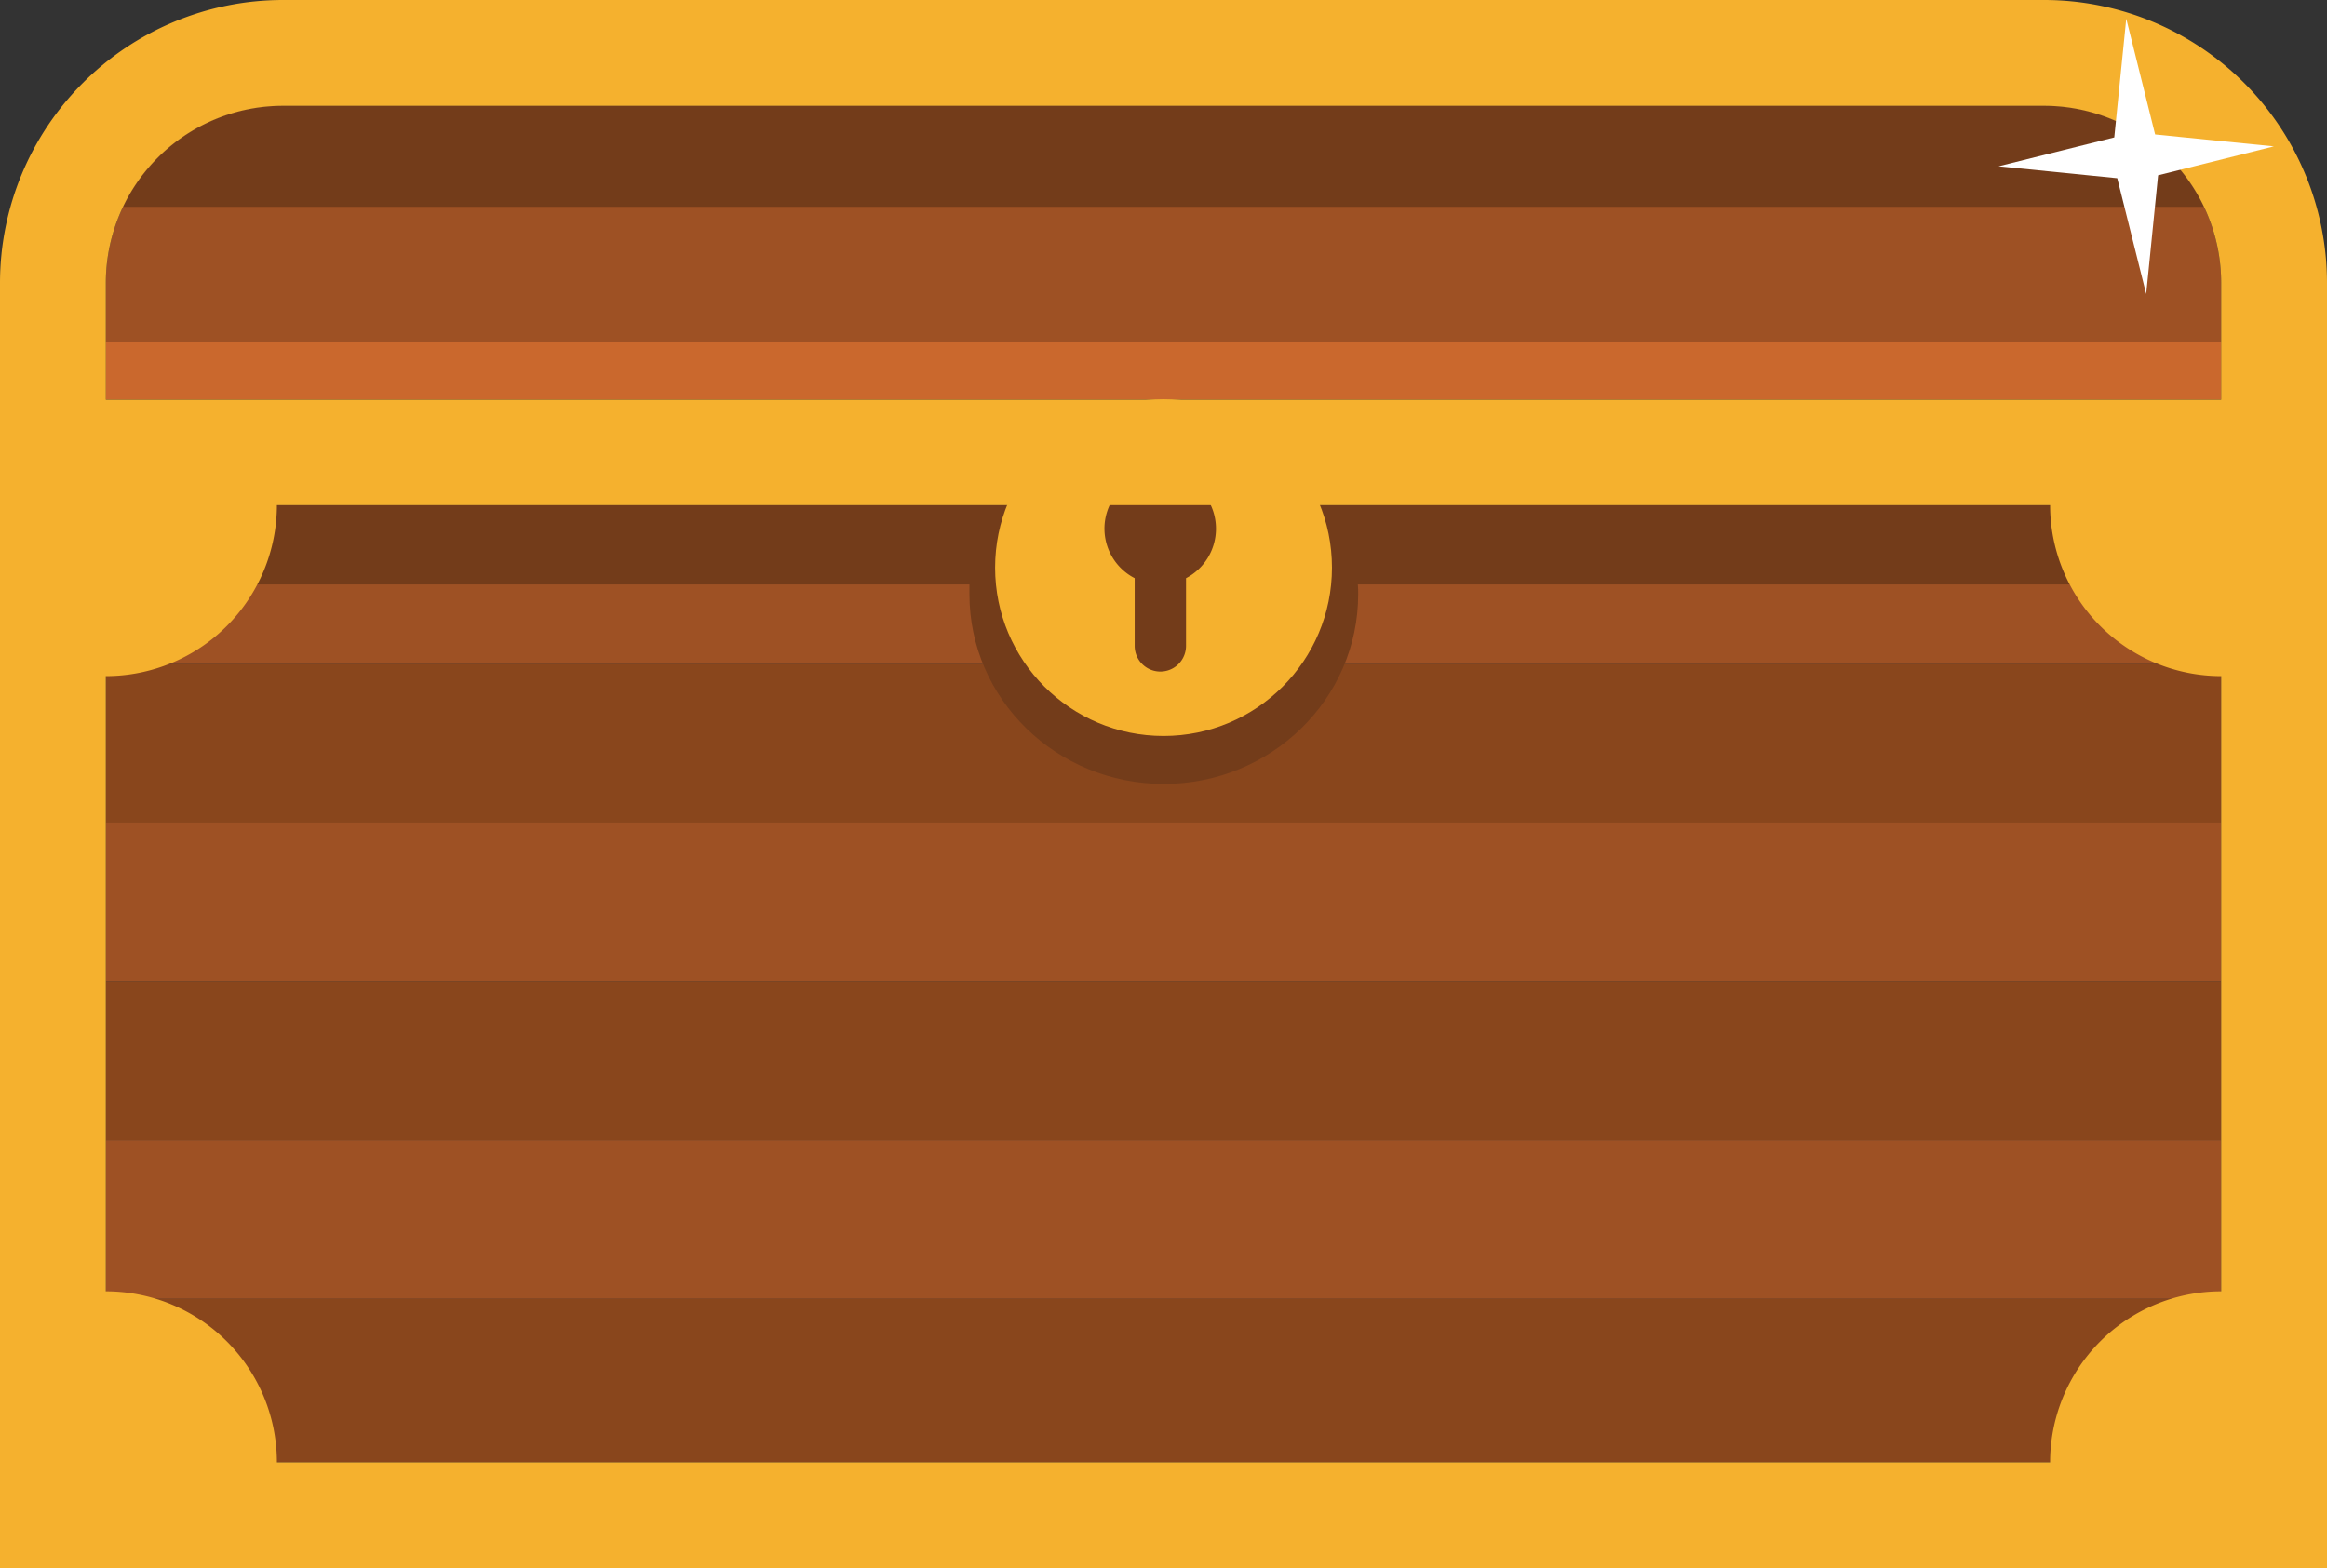 <svg xmlns="http://www.w3.org/2000/svg" viewBox="0 0 343.47 231.52"><rect x="0" y="0" width="343.47" height="231.52" fill="#333333" stroke="none"/><defs><style>.cls-1{fill:#89461c;}.cls-2{fill:#9e5124;}.cls-3{fill:#733c1a;}.cls-4{fill:#f5b12e;}.cls-5{fill:#ca682d;}.cls-6{fill:#fff;}</style></defs><title>Asset 1</title><g id="Layer_2" data-name="Layer 2"><g id="Layer_1-2" data-name="Layer 1"><rect class="cls-1" x="15.62" y="98.01" width="312.23" height="23.44"/><rect class="cls-2" x="15.62" y="74.57" width="312.23" height="23.44"/><path class="cls-3" d="M327.85,74.57H15.62V86.29H143.09c0,.48,0,1,0,1.45,0,15.47,12.84,28,28.69,28s28.69-12.55,28.69-28c0-.49,0-1-.05-1.45H327.85Z"/><path class="cls-2" d="M301.74,15.62h-260A26.15,26.15,0,0,0,15.62,41.74V59H327.85V41.74A26.14,26.14,0,0,0,301.74,15.62Z"/><rect class="cls-2" x="15.62" y="121.44" width="312.23" height="23.44"/><rect class="cls-1" x="15.62" y="144.88" width="312.23" height="23.44"/><rect class="cls-2" x="15.62" y="168.32" width="312.23" height="23.44"/><rect class="cls-1" x="15.62" y="191.75" width="312.23" height="24.15"/><circle class="cls-4" cx="171.74" cy="83.8" r="24.86"/><path class="cls-3" d="M179.48,78.06a8.23,8.23,0,1,0-12,7.3v10a3.79,3.79,0,1,0,7.58,0v-10A8.23,8.23,0,0,0,179.48,78.06Z"/><path class="cls-3" d="M18.15,30.54H325.32a26.15,26.15,0,0,0-23.58-14.92h-260A26.16,26.16,0,0,0,18.15,30.54Z"/><rect class="cls-5" x="15.62" y="50.42" width="312.23" height="8.52"/><path class="cls-4" d="M301.74,0h-260A41.78,41.78,0,0,0,0,41.74V231.52H343.47V41.74A41.78,41.78,0,0,0,301.74,0ZM15.62,41.74A26.15,26.15,0,0,1,41.74,15.62h260a26.14,26.14,0,0,1,26.11,26.12V59H15.62ZM40.87,215.9a25.24,25.24,0,0,0-25.25-25.25V99.82A25.25,25.25,0,0,0,40.87,74.57H302.6a25.26,25.26,0,0,0,25.25,25.25v90.83A25.25,25.25,0,0,0,302.6,215.9Z"/><polygon class="cls-6" points="318.1 19.85 335.63 21.61 318.54 25.88 316.78 43.4 312.51 26.31 294.99 24.55 312.07 20.29 313.84 2.76 318.1 19.85"/></g></g></svg>